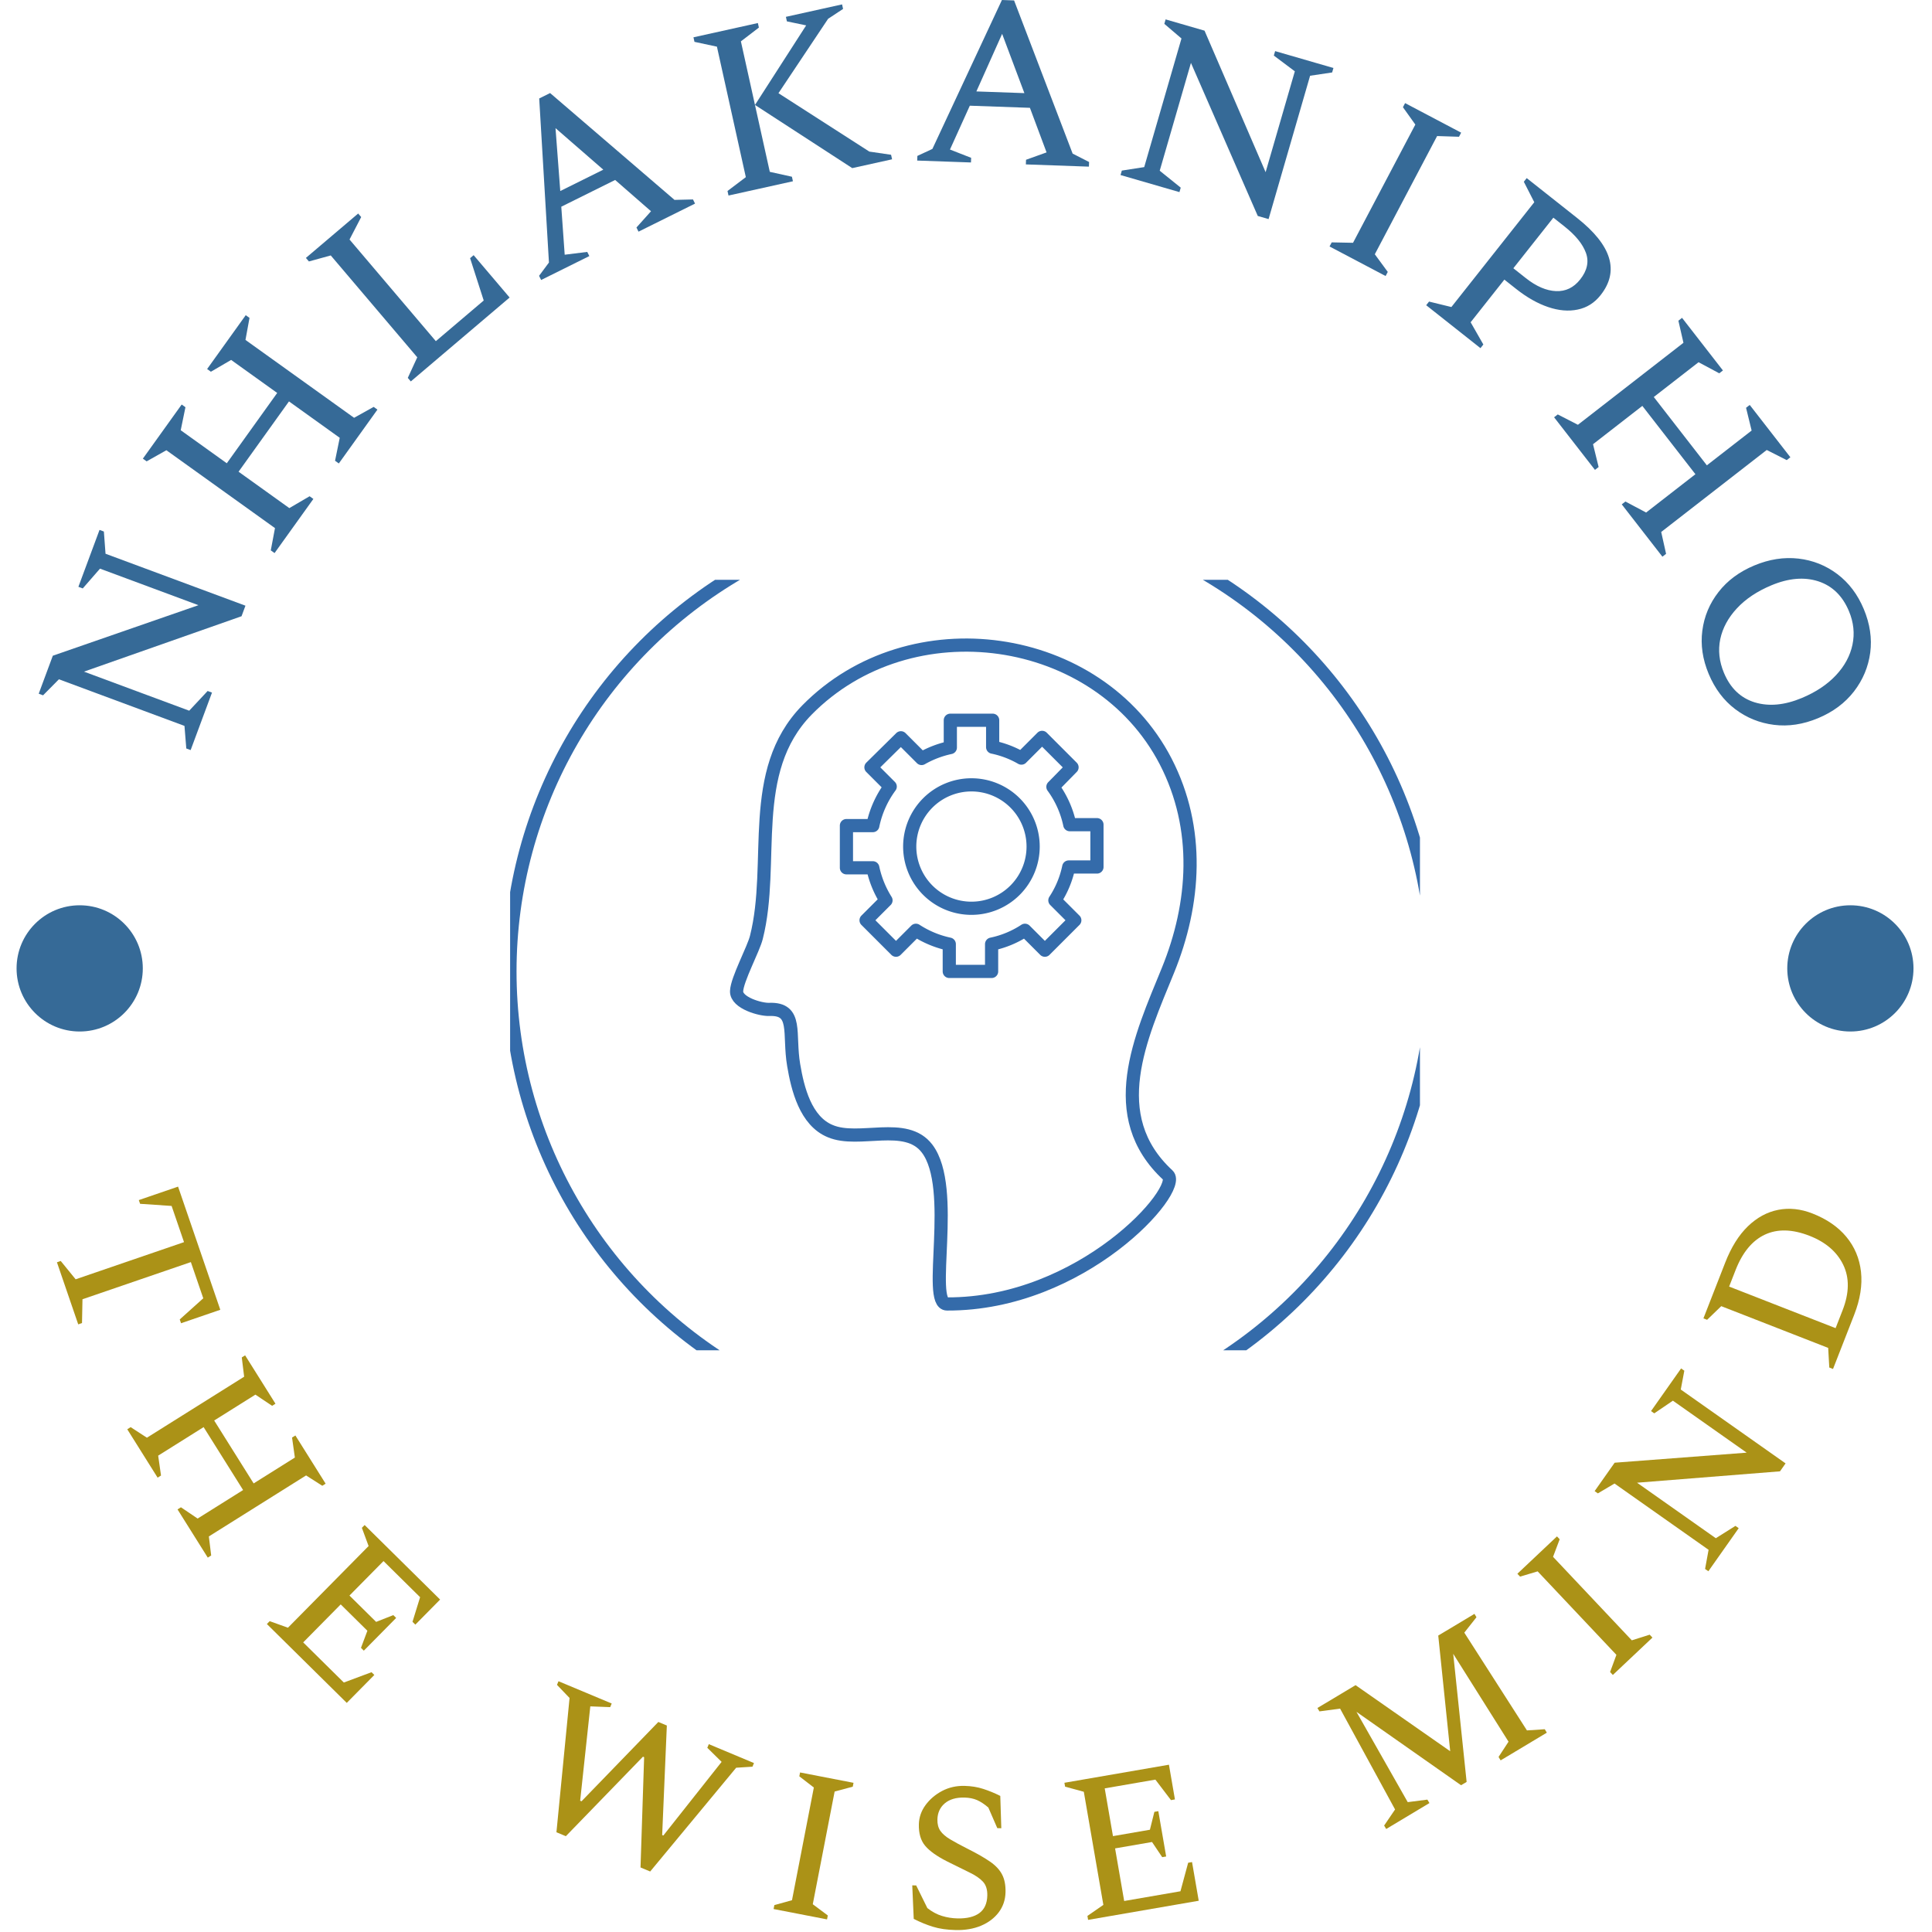 <svg xmlns="http://www.w3.org/2000/svg" version="1.1" xmlns:xlink="http://www.w3.org/1999/xlink" xmlns:svgjs="http://svgjs.dev/svgjs" width="1500" height="1500" viewBox="0 0 1500 1500"><g transform="matrix(1,0,0,1,-0.75,-0.75)"><svg viewBox="0 0 280 280" data-background-color="#020714" preserveAspectRatio="xMidYMid meet" height="1500" width="1500" xmlns="http://www.w3.org/2000/svg" xmlns:xlink="http://www.w3.org/1999/xlink"><g id="tight-bounds" transform="matrix(1,0,0,1,0.14,0.14)"><svg viewBox="0 0 279.72 279.72" height="279.72" width="279.72"><g><svg viewBox="0 0 279.72 279.72" height="279.72" width="279.72"><g><svg viewBox="0 0 279.72 279.72" height="279.72" width="279.72"><g id="textblocktransform"><svg viewBox="0 0 279.72 279.72" height="279.72" width="279.72" id="textblock"><g><svg viewBox="0 0 279.72 279.72" height="279.72" width="279.72"><g transform="matrix(1,0,0,1,73.929,84.03)"><svg viewBox="0 0 131.861 111.661" height="111.661" width="131.861"><g><svg xmlns="http://www.w3.org/2000/svg" viewBox="0.493 5.779 69.004 58.433" x="0" y="0" width="131.861" height="111.661" class="icon-xg-0" data-fill-palette-color="accent" id="xg-0"><g data-name="Layer 2" fill="#346baa" data-fill-palette-color="accent"><g data-name="Layer 1" fill="#346baa" data-fill-palette-color="accent"><circle class="cls-1" cx="35.48" cy="35.48" r="35" fill="none" stroke="#346baa" stroke-miterlimit="10"></circle><path class="cls-2" d="M45 27.56V24.35H42.94a7.42 7.42 0 0 0-1.28-2.87L43.11 20l-2.27-2.27-1.57 1.57a7.35 7.35 0 0 0-2.18-0.83V16.43H33.88V18.5a7.62 7.62 0 0 0-2.18 0.83l-1.57-1.57L27.86 20l1.46 1.46A7.54 7.54 0 0 0 28 24.42H26v3.2H28a7.6 7.6 0 0 0 1 2.47l-1.51 1.51 2.27 2.27 1.51-1.51a7.51 7.51 0 0 0 2.53 1.05v2.07h3.21V33.41a7.32 7.32 0 0 0 2.53-1.05l1.51 1.51 2.27-2.27-1.51-1.51a7.32 7.32 0 0 0 1.05-2.53ZM30.8 26a4.68 4.68 0 1 1 4.69 4.69A4.68 4.68 0 0 1 30.8 26Z" fill="none" stroke="#346baa" stroke-linecap="round" stroke-linejoin="round"></path><path class="cls-2" d="M50.38 50.93c-4.86-4.49-2.07-10.45 0-15.52s2.47-10.75-0.17-15.86C45.09 9.68 30.84 7.68 23 15.66c-4.57 4.68-2.39 11.56-3.83 17.24-0.22 0.89-1.47 3.19-1.5 4.08s1.83 1.41 2.48 1.38c2.19-0.08 1.44 1.83 1.85 4.23 0.3 1.78 0.9 4.23 2.77 5 2.18 0.93 5.74-0.8 7.35 1.33 2.28 3-0.06 11.78 1.51 11.78C43.9 60.74 51.55 52 50.38 50.93Z" fill="none" stroke="#346baa" stroke-linecap="round" stroke-linejoin="round"></path></g></g></svg></g></svg></g><g><path d="M30.723 100.376l-3.094 8.333-0.63-0.234-0.264-3.273-18.195-6.755-2.298 2.323-0.63-0.235 2.043-5.504 21.105-7.323-14.268-5.296-2.499 2.867-0.631-0.234 3.062-8.247 0.63 0.234 0.24 3.22 20.278 7.528-0.567 1.529-22.835 8.029 15.252 5.661 2.67-2.857z" fill="#366a97" data-fill-palette-color="primary"></path><path d="M45.416 72.311l-5.625 7.845-0.547-0.392 0.608-3.227-15.74-11.285-2.861 1.611-0.546-0.392 5.625-7.845 0.546 0.392-0.685 3.334 6.677 4.788 7.306-10.19-6.677-4.787-2.932 1.711-0.547-0.393 5.595-7.803 0.547 0.392-0.584 3.194 15.74 11.285 2.837-1.578 0.547 0.392-5.595 7.804-0.547-0.392 0.679-3.326-7.356-5.275-7.306 10.189 7.356 5.275 2.938-1.719z" fill="#366a97" data-fill-palette-color="primary"></path><path d="M73.857 43.12l-14.32 12.16-0.436-0.513 1.372-2.983-12.537-14.763-3.166 0.87-0.435-0.513 7.575-6.433 0.436 0.513-1.69 3.254 12.51 14.731 6.938-5.892-1.973-6.134 0.513-0.436z" fill="#366a97" data-fill-palette-color="primary"></path><path d="M85.41 37.112l-6.985 3.467-0.3-0.603 1.433-1.929-1.412-23.777 1.58-0.784 18.03 15.484 2.676-0.065 0.299 0.602-8.19 4.066-0.3-0.603 2.109-2.355-5.197-4.533-7.807 3.875 0.495 6.958 3.269-0.406zM80.509 18.571l0.689 9.115 6.236-3.095z" fill="#366a97" data-fill-palette-color="primary"></path><path d="M114.916 26.27l-9.335 2.068-0.146-0.657 2.656-2.008-4.188-18.91-3.255-0.698-0.146-0.657 9.335-2.068 0.146 0.657-2.607 1.997 4.189 18.909 3.206 0.71zM129.287 23.087l-5.772 1.278-14.097-9.155 7.417-11.53-2.792-0.583-0.145-0.656 8.141-1.804 0.145 0.657-2.168 1.43-7.196 10.782 13.171 8.463 3.151 0.461z" fill="#366a97" data-fill-palette-color="primary"></path><path d="M140.721 23.546l-7.793-0.276 0.024-0.673 2.178-1.014 10.077-21.583 1.762 0.062 8.486 22.2 2.384 1.217-0.024 0.672-9.138-0.324 0.024-0.672 2.976-1.068-2.413-6.46-8.71-0.308-2.877 6.354 3.068 1.2zM145.237 4.907l-3.733 8.344 6.958 0.246z" fill="#366a97" data-fill-palette-color="primary"></path><path d="M170.934 27.842l-8.538-2.473 0.188-0.646 3.244-0.504 5.4-18.642-2.485-2.12 0.187-0.646 5.64 1.633 8.853 20.51 4.234-14.618-3.043-2.282 0.187-0.647 8.45 2.448-0.187 0.646-3.194 0.476-6.018 20.776-1.566-0.453-9.685-22.184-4.526 15.627 3.046 2.453z" fill="#366a97" data-fill-palette-color="primary"></path><path d="M200.812 40.003l-8.125-4.282 0.314-0.595 3.09 0.062 9.029-17.134-1.797-2.515 0.313-0.595 8.125 4.282-0.313 0.595-3.172-0.104-9.029 17.134 1.879 2.557z" fill="#366a97" data-fill-palette-color="primary"></path><path d="M214.561 50.457l-7.867-6.222 0.417-0.528 3.235 0.791 12.014-15.19-1.514-2.966 0.417-0.528 7.308 5.78c5.021 3.971 6.153 7.7 3.395 11.186v0c-0.885 1.119-1.989 1.814-3.312 2.084-1.322 0.28-2.751 0.159-4.288-0.363-1.531-0.518-3.075-1.392-4.631-2.623v0l-1.711-1.353-4.888 6.18 1.842 3.224zM226.74 32.824l-1.615-1.278-5.798 7.332 1.806 1.429c1.514 1.197 2.971 1.825 4.371 1.884 1.4 0.059 2.568-0.503 3.504-1.686v0c1.024-1.295 1.302-2.583 0.834-3.863-0.469-1.281-1.503-2.553-3.102-3.818z" fill="#366a97" data-fill-palette-color="primary"></path><path d="M231.153 68.099l-5.922-7.623 0.531-0.413 2.921 1.5 15.294-11.883-0.732-3.201 0.531-0.413 5.923 7.623-0.531 0.413-3.003-1.605-6.487 5.041 7.692 9.901 6.488-5.041-0.807-3.298 0.532-0.412 5.891 7.582-0.531 0.413-2.896-1.468-15.294 11.883 0.707 3.169-0.532 0.413-5.891-7.583 0.531-0.413 2.996 1.597 7.148-5.554-7.693-9.901-7.147 5.554 0.812 3.306z" fill="#366a97" data-fill-palette-color="primary"></path><path d="M247.634 97.665v0c-0.883-2.113-1.19-4.202-0.919-6.267 0.268-2.071 1.05-3.937 2.344-5.598 1.288-1.658 3.017-2.941 5.186-3.848v0c2.163-0.904 4.296-1.236 6.401-0.996 2.098 0.243 3.981 0.995 5.65 2.256 1.66 1.258 2.932 2.943 3.815 5.056v0c0.896 2.144 1.209 4.249 0.938 6.314-0.277 2.068-1.062 3.943-2.355 5.625-1.302 1.679-3.034 2.97-5.197 3.874v0c-2.169 0.907-4.299 1.23-6.389 0.97-2.099-0.264-3.979-1.025-5.639-2.283-1.66-1.258-2.938-2.959-3.835-5.103zM249.846 97.513v0c0.928 2.22 2.415 3.645 4.462 4.278 2.05 0.623 4.326 0.412 6.828-0.634v0c2.038-0.852 3.685-1.95 4.943-3.293 1.258-1.343 2.055-2.818 2.393-4.425 0.341-1.616 0.172-3.235-0.507-4.86v0c-0.928-2.22-2.408-3.663-4.44-4.33-2.036-0.659-4.305-0.465-6.806 0.58v0c-2.063 0.862-3.727 1.974-4.992 3.335-1.265 1.361-2.069 2.846-2.413 4.456-0.335 1.613-0.157 3.244 0.532 4.893z" fill="#366a97" data-fill-palette-color="primary"></path><path d="M11.337 191.937l-3.085-8.997 0.55-0.188 2.16 2.654 15.707-5.386-1.798-5.245-4.567-0.309-0.186-0.54 5.689-1.951 6.12 17.848-5.689 1.951-0.189-0.55 3.41-3.065-1.798-5.246-15.708 5.386-0.067 3.449z" fill="#ab9217" data-fill-palette-color="secondary"></path><path d="M22.843 214.153l-4.399-7.012 0.492-0.309 2.356 1.531 14.092-8.841-0.344-2.793 0.484-0.303 4.399 7.011-0.484 0.304-2.424-1.62-5.975 3.749 5.72 9.118 5.975-3.749-0.409-2.896 0.484-0.303 4.382 6.985-0.483 0.304-2.348-1.499-14.092 8.841 0.336 2.761-0.492 0.309-4.383-6.986 0.492-0.309 2.421 1.634 6.589-4.133-5.721-9.119-6.588 4.134 0.412 2.882z" fill="#ab9217" data-fill-palette-color="secondary"></path><path d="M50.254 246.796l-11.576-11.431 0.409-0.414 2.644 0.95 11.689-11.837-0.975-2.639 0.401-0.406 10.937 10.801-3.588 3.634-0.414-0.408 1.103-3.568-5.302-5.236-4.935 4.997 3.865 3.818 2.488-0.982 0.414 0.409-4.685 4.743-0.413-0.408 0.929-2.478-3.866-3.818-5.437 5.505 5.89 5.816 4.012-1.496 0.406 0.401z" fill="#ab9217" data-fill-palette-color="secondary"></path><path d="M82.007 266.115l-1.364-0.571 1.902-19.46-1.823-1.901 0.221-0.526 7.71 3.227-0.221 0.527-2.881-0.112-1.469 13.673 0.197 0.082 11.133-11.495 1.232 0.515-0.677 15.873 0.169 0.071 8.447-10.675-2.074-2.04 0.22-0.527 6.544 2.74-0.22 0.526-2.361 0.15-12.462 15.039-1.401-0.586 0.524-15.981-0.17-0.071z" fill="#ab9217" data-fill-palette-color="secondary"></path><path d="M119.861 278.173l-7.746-1.501 0.111-0.571 2.556-0.709 3.166-16.331-2.104-1.623 0.108-0.561 7.746 1.502-0.109 0.56-2.629 0.706-3.166 16.331 2.177 1.627z" fill="#ab9217" data-fill-palette-color="secondary"></path><path d="M138.506 279.717v0c-1.27-0.029-2.365-0.187-3.283-0.473-0.918-0.279-1.851-0.661-2.798-1.145v0l-0.214-4.859 0.57 0.013 1.618 3.28c0.688 0.539 1.396 0.919 2.125 1.14 0.722 0.221 1.467 0.34 2.235 0.357v0c1.372 0.032 2.432-0.226 3.178-0.773 0.74-0.547 1.123-1.395 1.15-2.543v0c0.02-0.863-0.192-1.534-0.637-2.013-0.444-0.479-1.1-0.926-1.968-1.34-0.867-0.421-1.929-0.945-3.186-1.572v0c-1.498-0.755-2.569-1.514-3.21-2.277-0.642-0.756-0.948-1.793-0.918-3.11v0c0.023-1.012 0.344-1.943 0.962-2.792 0.624-0.849 1.429-1.534 2.413-2.055 0.984-0.514 2.063-0.758 3.239-0.731v0c0.985 0.023 1.893 0.169 2.722 0.44 0.837 0.271 1.658 0.609 2.464 1.015v0l0.148 4.683-0.581-0.013-1.298-2.987c-0.567-0.489-1.109-0.848-1.627-1.077-0.525-0.23-1.137-0.352-1.837-0.369v0c-1.196-0.027-2.144 0.25-2.843 0.832-0.693 0.589-1.051 1.373-1.074 2.351v0c-0.015 0.652 0.125 1.196 0.421 1.631 0.303 0.442 0.782 0.857 1.44 1.246 0.65 0.389 1.496 0.847 2.538 1.374v0c1.351 0.677 2.431 1.296 3.24 1.859 0.803 0.555 1.38 1.174 1.732 1.855 0.358 0.681 0.525 1.538 0.501 2.57v0c-0.025 1.101-0.354 2.072-0.984 2.914-0.631 0.835-1.485 1.482-2.563 1.94-1.078 0.451-2.303 0.661-3.675 0.629z" fill="#ab9217" data-fill-palette-color="secondary"></path><path d="M173.728 275.471l-16.032 2.771-0.098-0.573 2.309-1.599-2.833-16.393-2.714-0.741-0.097-0.562 15.147-2.618 0.87 5.032-0.573 0.099-2.261-2.971-7.343 1.269 1.196 6.921 5.354-0.926 0.648-2.594 0.572-0.099 1.136 6.569-0.573 0.099-1.476-2.197-5.354 0.926 1.318 7.623 8.156-1.409 1.117-4.134 0.562-0.098z" fill="#ab9217" data-fill-palette-color="secondary"></path><path d="M207.166 261.312l-6.269 3.759-0.298-0.499 1.586-2.329-7.969-14.619-2.991 0.403-0.294-0.49 5.526-3.313 13.718 9.579-1.733-16.765 5.246-3.145 0.293 0.489-1.762 2.234 9.077 14.168 2.584-0.171 0.298 0.499-6.696 4.015-0.299-0.498 1.445-2.21-8.017-12.736 1.944 18.565-0.805 0.482-15.162-10.639 7.431 13.088 2.848-0.365z" fill="#ab9217" data-fill-palette-color="secondary"></path><path d="M239.484 237.333l-5.739 5.414-0.399-0.423 0.916-2.49-11.415-12.101-2.546 0.762-0.392-0.415 5.739-5.414 0.392 0.416-0.961 2.546 11.415 12.101 2.591-0.819z" fill="#ab9217" data-fill-palette-color="secondary"></path><path d="M251.986 221.476l-4.398 6.241-0.475-0.334 0.508-2.773-13.632-9.606-2.416 1.428-0.466-0.329 2.9-4.116 19.133-1.457-10.69-7.533-2.703 1.836-0.467-0.329 4.357-6.182 0.467 0.329-0.515 2.729 15.19 10.705-0.81 1.15-20.716 1.65 11.415 8.044 2.843-1.787z" fill="#ab9217" data-fill-palette-color="secondary"></path><path d="M268.733 190.521l-3.078 7.881-0.541-0.211-0.16-2.842-15.496-6.051-2.053 1.978-0.531-0.208 3.155-8.08c0.873-2.235 1.97-3.991 3.294-5.269 1.321-1.272 2.783-2.065 4.387-2.38 1.604-0.315 3.257-0.14 4.96 0.526v0c2.076 0.811 3.715 1.939 4.915 3.385 1.201 1.446 1.909 3.135 2.126 5.065 0.21 1.928-0.116 3.996-0.978 6.206zM251.53 184.077v0l-0.931 2.383 15.43 6.025 1.008-2.582c0.979-2.507 1.012-4.704 0.101-6.592-0.912-1.888-2.542-3.29-4.89-4.208v0c-2.481-0.969-4.637-1.026-6.466-0.172-1.832 0.861-3.249 2.576-4.252 5.146z" fill="#ab9217" data-fill-palette-color="secondary"></path><path d="M2.402 140.347c0-5.052 4.095-9.147 9.147-9.147 5.052 0 9.147 4.095 9.147 9.147 0 5.052-4.095 9.147-9.147 9.147-5.052 0-9.147-4.095-9.147-9.147z" fill="#366a97" data-fill-palette-color="primary"></path><path d="M259.024 140.347c0-5.052 4.095-9.147 9.147-9.147 5.052 0 9.147 4.095 9.147 9.147 0 5.052-4.095 9.147-9.147 9.147-5.052 0-9.147-4.095-9.147-9.147z" fill="#366a97" data-fill-palette-color="primary"></path></g></svg></g></svg></g></svg></g></svg></g><defs></defs></svg><rect width="279.72" height="279.72" fill="none" stroke="none" visibility="hidden"></rect></g></svg></g></svg>